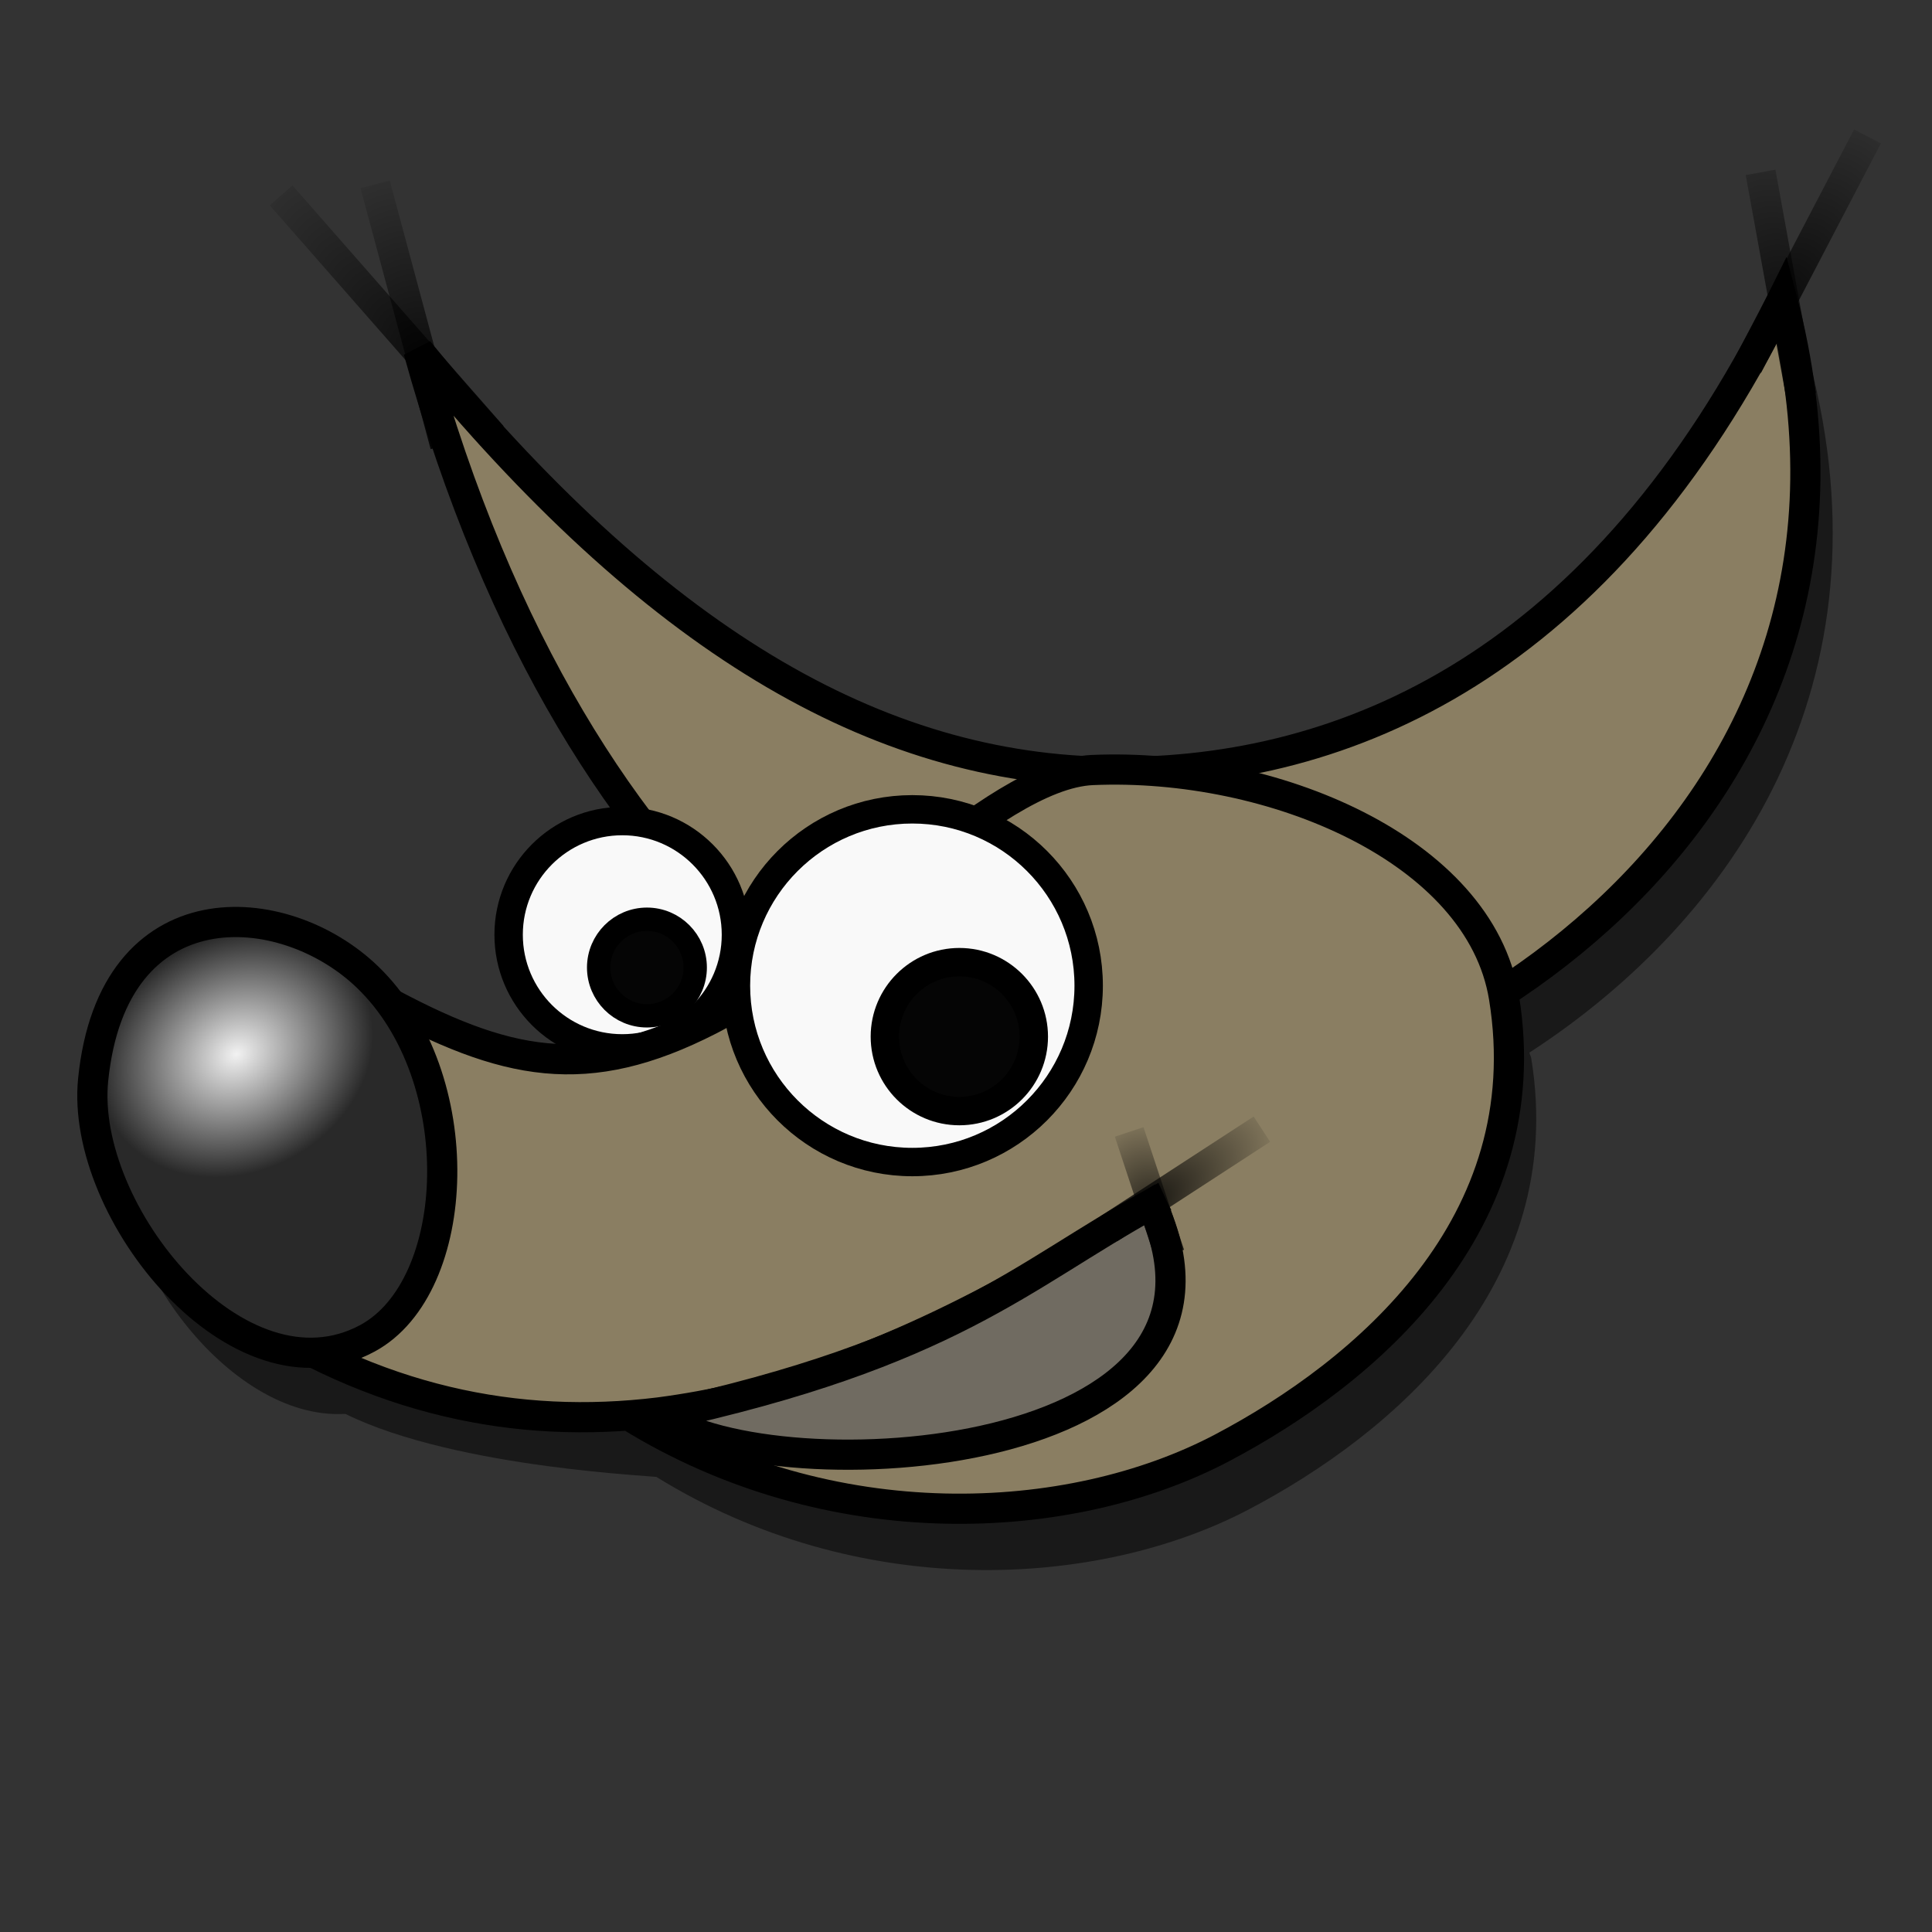 <?xml version="1.0" encoding="UTF-8" standalone="no"?>
<!-- Created with Inkscape (http://www.inkscape.org/) -->
<svg
   xmlns:dc="http://purl.org/dc/elements/1.1/"
   xmlns:cc="http://web.resource.org/cc/"
   xmlns:rdf="http://www.w3.org/1999/02/22-rdf-syntax-ns#"
   xmlns:svg="http://www.w3.org/2000/svg"
   xmlns="http://www.w3.org/2000/svg"
   xmlns:xlink="http://www.w3.org/1999/xlink"
   xmlns:sodipodi="http://inkscape.sourceforge.net/DTD/sodipodi-0.dtd"
   xmlns:inkscape="http://www.inkscape.org/namespaces/inkscape"
   width="64px"
   height="64px"
   id="svg2"
   sodipodi:version="0.32"
   inkscape:version="0.42"
   sodipodi:docbase="/home/egore/.icons/Nerdy-Lines/scaleable/apps"
   sodipodi:docname="gimp.svg"
   inkscape:export-filename="/home/egore/.icons/Nerdy-Lines/128x128/filesystems/gnome-fs-directory.png"
   inkscape:export-xdpi="180.00000"
   inkscape:export-ydpi="180.00000">
  <rect width="100%" height="100%" fill="#333333" stroke="none"/>
  <defs
     id="defs4">
    <linearGradient
       id="linearGradient4289">
      <stop
         style="stop-color:#f2f2f2;stop-opacity:1;"
         offset="0"
         id="stop4291" />
      <stop
         style="stop-color:#292929;stop-opacity:1;"
         offset="1"
         id="stop4293" />
    </linearGradient>
    <linearGradient
       inkscape:collect="always"
       id="linearGradient1365">
      <stop
         style="stop-color:#000000;stop-opacity:1;"
         offset="0"
         id="stop1367" />
      <stop
         style="stop-color:#000000;stop-opacity:0;"
         offset="1"
         id="stop1369" />
    </linearGradient>
    <linearGradient
       inkscape:collect="always"
       id="linearGradient1357">
      <stop
         style="stop-color:#000000;stop-opacity:1;"
         offset="0"
         id="stop1359" />
      <stop
         style="stop-color:#000000;stop-opacity:0;"
         offset="1"
         id="stop1361" />
    </linearGradient>
    <linearGradient
       inkscape:collect="always"
       id="linearGradient1325">
      <stop
         style="stop-color:#000000;stop-opacity:1;"
         offset="0"
         id="stop1327" />
      <stop
         style="stop-color:#000000;stop-opacity:0;"
         offset="1"
         id="stop1329" />
    </linearGradient>
    <radialGradient
       inkscape:collect="always"
       xlink:href="#linearGradient1325"
       id="radialGradient1331"
       cx="14.687"
       cy="11.789"
       fx="14.687"
       fy="11.789"
       r="1.66"
       gradientTransform="matrix(-1.379,-5.48,2.816,-0.709,1.75,103.228)"
       gradientUnits="userSpaceOnUse" />
    <radialGradient
       inkscape:collect="always"
       xlink:href="#linearGradient1325"
       id="radialGradient1339"
       cx="16.031"
       cy="13.655"
       fx="16.031"
       fy="13.655"
       r="3.996"
       gradientTransform="matrix(-1.872,-2.109,0.839,-0.745,34.58,58.026)"
       gradientUnits="userSpaceOnUse" />
    <radialGradient
       inkscape:collect="always"
       xlink:href="#linearGradient1325"
       id="radialGradient1347"
       cx="58.107"
       cy="10.34"
       fx="58.107"
       fy="10.34"
       r="2.485"
       gradientTransform="matrix(1.713,-3.367,1.543,0.785,-57.371,199.354)"
       gradientUnits="userSpaceOnUse" />
    <radialGradient
       inkscape:collect="always"
       xlink:href="#linearGradient1325"
       id="radialGradient1355"
       cx="59.603"
       cy="10.385"
       fx="59.603"
       fy="10.385"
       r="1.172"
       gradientTransform="matrix(-1.521,-7.87,3.515,-0.679,113.767,489.031)"
       gradientUnits="userSpaceOnUse" />
    <radialGradient
       inkscape:collect="always"
       xlink:href="#linearGradient1357"
       id="radialGradient1363"
       cx="36.712"
       cy="41.797"
       fx="36.712"
       fy="41.797"
       r="3.553"
       gradientTransform="matrix(1.438,-1.009,0.406,0.58,-32.597,53.293)"
       gradientUnits="userSpaceOnUse" />
    <radialGradient
       inkscape:collect="always"
       xlink:href="#linearGradient1365"
       id="radialGradient1371"
       cx="38.656"
       cy="40.326"
       fx="38.656"
       fy="40.326"
       r="1.172"
       gradientTransform="matrix(-1.225,-3.632,2.046,-0.69,3.48,209.478)"
       gradientUnits="userSpaceOnUse" />
    <radialGradient
       inkscape:collect="always"
       xlink:href="#linearGradient4289"
       id="radialGradient4297"
       cx="7.818"
       cy="35.399"
       fx="7.818"
       fy="35.399"
       r="6.295"
       gradientTransform="matrix(0.658,-0.353,0.293,0.545,-7.686,18.387)"
       gradientUnits="userSpaceOnUse" />
  </defs>
  <sodipodi:namedview
     id="base"
     pagecolor="#ffffff"
     bordercolor="#666666"
     borderopacity="1.0"
     inkscape:pageopacity="0.0"
     inkscape:pageshadow="2"
     inkscape:zoom="8.1875000"
     inkscape:cx="32.000000"
     inkscape:cy="32.000000"
     inkscape:document-units="px"
     inkscape:current-layer="layer1"
     inkscape:window-width="1021"
     inkscape:window-height="693"
     inkscape:window-x="3"
     inkscape:window-y="25"
     showguides="true"
     inkscape:guide-bbox="true" />
  <g
     inkscape:label="Ebene 1"
     inkscape:groupmode="layer"
     id="layer1">
    <path
       style="fill:#000000;fill-opacity:0.502;fill-rule:evenodd;stroke:none;stroke-width:1;stroke-linecap:butt;stroke-linejoin:miter;stroke-miterlimit:4;stroke-opacity:0.477"
       d="M 59.944,11.964 C 53.972,24.059 45.494,27.632 37.819,27.589 C 37.798,27.589 37.777,27.589 37.756,27.589 C 29.811,27.521 22.46,23.082 14.756,13.652 C 17.587,23.871 22.122,30.326 26.819,34.183 C 25.993,34.787 25.177,35.417 24.413,35.808 C 20.332,37.895 17.672,37.351 13.475,35.058 C 13.311,34.859 13.254,34.58 13.069,34.402 C 10.288,31.723 4.63,31.32 3.975,37.777 C 3.588,41.593 7.542,47.02 11.381,46.839 C 11.402,46.838 11.423,46.84 11.444,46.839 C 15.177,48.679 22.077,48.903 21.756,48.933 C 28.43,53.056 36.344,52.648 41.381,49.995 C 46.123,47.499 51.949,42.588 50.725,35.058 C 50.714,34.991 50.676,34.937 50.663,34.87 C 57.441,30.466 62.752,22.632 59.944,11.964 z "
       id="path2104"
       sodipodi:nodetypes="cssccscsssccsscc" />
    <path
       style="fill:#8a7e62;fill-opacity:1;fill-rule:evenodd;stroke:#000000;stroke-width:1;stroke-linecap:butt;stroke-linejoin:miter;stroke-miterlimit:4;stroke-opacity:1"
       d="M 13.861,11.618 C 21.585,21.073 28.951,25.528 36.92,25.573 C 44.595,25.616 53.066,22.025 59.038,9.93 C 63.451,26.698 47.841,36.586 37.926,36.9 C 30.787,37.132 19.248,31.069 13.861,11.618 z "
       id="path1445" />
    <path
       transform="matrix(1.063,0,0,1.063,1.918,-1.364)"
       style="fill:#f9f9f9;fill-opacity:1;stroke:#000000;stroke-width:0.885;stroke-linecap:round;stroke-linejoin:bevel;stroke-miterlimit:4;stroke-opacity:1"
       d="M 21.13,30.412 C 21.13,32.367 19.543,33.954 17.588,33.954 C 15.633,33.954 14.046,32.367 14.046,30.412 C 14.046,28.457 15.633,26.87 17.588,26.87 C 19.543,26.87 21.13,28.457 21.13,30.412 z "
       id="path1451" />
    <path
       style="fill:#8a7e62;fill-opacity:1;fill-rule:evenodd;stroke:#000000;stroke-width:1;stroke-linecap:butt;stroke-linejoin:miter;stroke-miterlimit:4;stroke-opacity:1"
       d="M 12.563,33.038 C 16.76,35.331 19.426,35.873 23.507,33.786 C 27.588,31.698 32.822,25.653 36.19,25.508 C 42.137,25.253 49.025,28.144 49.821,33.038 C 51.045,40.568 45.216,45.47 40.474,47.967 C 35.436,50.619 27.523,51.021 20.849,46.898 C 28.09,46.226 33.728,42.697 38.526,39.658 C 28.66,46.149 19.313,49.524 9.967,44.591 C 11.524,40.827 11.005,36.802 12.563,33.038 z "
       id="path1455"
       sodipodi:nodetypes="csssscccc" />
    <path
       transform="matrix(1.063,0,0,1.063,1.918,-1.364)"
       style="fill:#f9f9f9;fill-opacity:1;stroke:#000000;stroke-width:0.885;stroke-linecap:round;stroke-linejoin:bevel;stroke-miterlimit:4;stroke-opacity:1;stroke-dasharray:none"
       d="M 32.122,32 C 32.122,35.034 29.66,37.496 26.626,37.496 C 23.592,37.496 21.13,35.034 21.13,32 C 21.13,28.966 23.592,26.504 26.626,26.504 C 29.66,26.504 32.122,28.966 32.122,32 z "
       id="path1453" />
    <path
       style="fill:#706b61;fill-opacity:1;fill-rule:evenodd;stroke:#000000;stroke-width:1;stroke-linecap:butt;stroke-linejoin:miter;stroke-miterlimit:4;stroke-opacity:1"
       d="M 38.145,39.88 C 42.169,48.534 25.751,49.545 21.857,46.905 C 31.47,44.818 33.822,42.265 38.145,39.88 z "
       id="path1457"
       sodipodi:nodetypes="ccc" />
    <path
       style="fill:#050505;fill-opacity:1;stroke:#000000;stroke-width:0.773;stroke-linecap:round;stroke-linejoin:bevel;stroke-miterlimit:4;stroke-opacity:1"
       d="M 23.03,32.051 C 23.03,32.934 22.314,33.65 21.431,33.65 C 20.548,33.65 19.831,32.934 19.831,32.051 C 19.831,31.168 20.548,30.451 21.431,30.451 C 22.314,30.451 23.03,31.168 23.03,32.051 z "
       id="path1459" />
    <path
       transform="matrix(1.063,0,0,1.063,1.918,-1.364)"
       style="fill:#050505;fill-opacity:1;stroke:#000000;stroke-width:0.885;stroke-linecap:round;stroke-linejoin:bevel;stroke-miterlimit:4;stroke-opacity:1"
       d="M 30.412,33.588 C 30.412,34.869 29.373,35.908 28.092,35.908 C 26.811,35.908 25.771,34.869 25.771,33.588 C 25.771,32.307 26.811,31.267 28.092,31.267 C 29.373,31.267 30.412,32.307 30.412,33.588 z "
       id="path1461" />
    <path
       style="fill:url(#radialGradient4297);fill-opacity:1.0;fill-rule:evenodd;stroke:#000000;stroke-width:1;stroke-linecap:butt;stroke-linejoin:miter;stroke-miterlimit:4;stroke-opacity:1"
       d="M 12.173,32.365 C 9.393,29.686 3.741,29.307 3.086,35.764 C 2.641,40.148 7.91,46.636 12.173,44.332 C 15.331,42.625 15.617,35.683 12.173,32.365 z "
       id="path1447"
       sodipodi:nodetypes="csss" />
    <path
       style="fill:none;fill-opacity:1.0;fill-rule:evenodd;stroke:url(#radialGradient1331);stroke-width:1px;stroke-linecap:butt;stroke-linejoin:miter;stroke-opacity:1"
       d="M 14.748,14.748 L 12.427,6.107"
       id="path1311"
       sodipodi:nodetypes="cc" />
    <path
       style="fill:none;fill-opacity:1.0;fill-rule:evenodd;stroke:url(#radialGradient1339);stroke-width:1px;stroke-linecap:butt;stroke-linejoin:miter;stroke-opacity:1"
       d="M 16.305,14.443 L 9.313,6.473"
       id="path1313"
       sodipodi:nodetypes="cc" />
    <path
       style="fill:none;fill-opacity:1.0;fill-rule:evenodd;stroke:url(#radialGradient1347);stroke-width:1px;stroke-linecap:butt;stroke-linejoin:miter;stroke-opacity:1"
       d="M 57.893,12.122 L 61.863,4.519"
       id="path1315" />
    <path
       style="fill:none;fill-opacity:1.0;fill-rule:evenodd;stroke:url(#radialGradient1355);stroke-width:1px;stroke-linecap:butt;stroke-linejoin:miter;stroke-opacity:1"
       d="M 59.664,13.099 L 58.321,5.71"
       id="path1317" />
    <path
       style="fill:none;fill-opacity:1.0;fill-rule:evenodd;stroke:url(#radialGradient1363);stroke-width:1px;stroke-linecap:butt;stroke-linejoin:miter;stroke-opacity:1"
       d="M 36.733,40.702 L 41.802,37.405"
       id="path1321"
       sodipodi:nodetypes="cc" />
    <path
       style="fill:none;fill-opacity:1.0;fill-rule:evenodd;stroke:url(#radialGradient1371);stroke-width:1px;stroke-linecap:butt;stroke-linejoin:miter;stroke-opacity:1"
       d="M 38.748,41.557 L 37.405,37.496"
       id="path1323"
       sodipodi:nodetypes="cc" />
  </g>
</svg>
